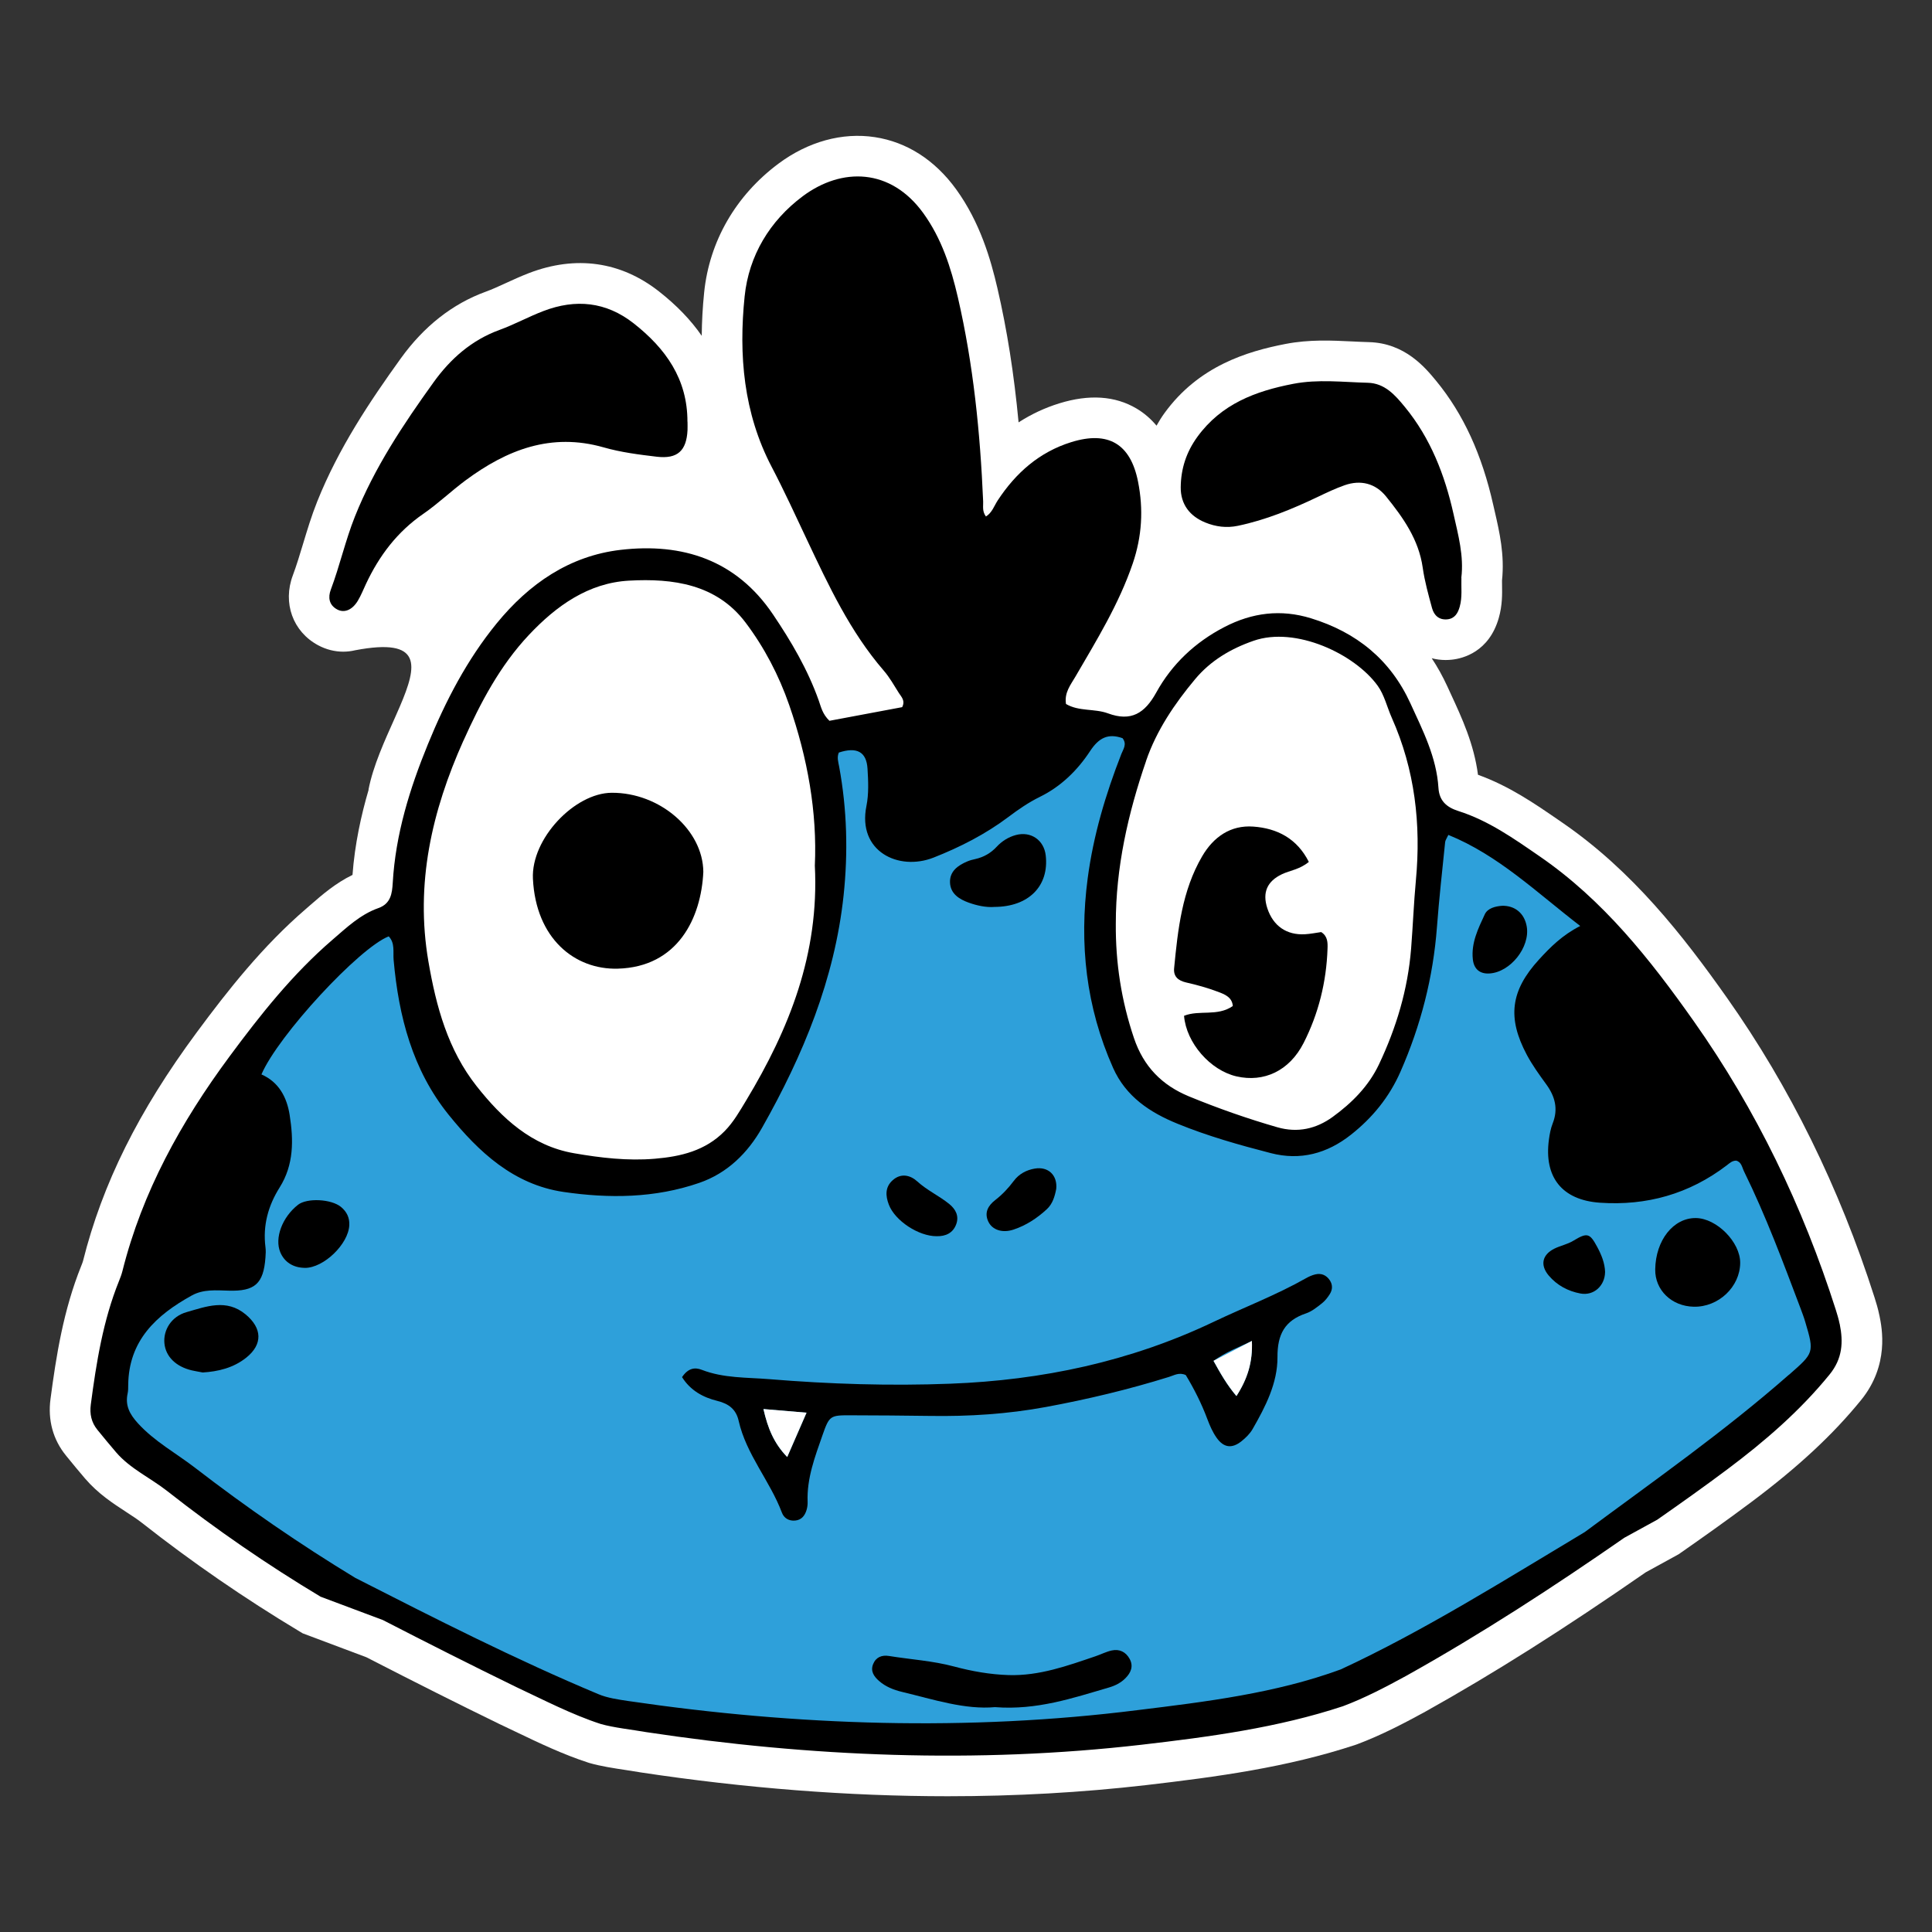 <?xml version="1.0" encoding="UTF-8"?><svg id="c" xmlns="http://www.w3.org/2000/svg" viewBox="0 0 500 500"><rect x="0" y="0" width="500" height="500" fill="#333333" stroke="none"/><path d="M486.4,340.5c-.36-1.79-.85-3.4-1.28-4.74-9.08-28.41-21.91-54.49-38.16-77.5-11.42-16.18-24.47-32.86-42.51-45.28l-.84-.58c-6.41-4.42-13.03-8.98-21.11-11.89-1.03-7.95-4.18-14.76-7-20.85l-.91-1.98c-1.19-2.6-2.55-5.05-4.06-7.33,1.15,.3,2.36,.46,3.6,.46,.53,0,1.07-.03,1.62-.09,2.81-.3,9.62-1.97,12.14-10.82,.93-3.26,.88-6.24,.84-8.41,0-.42-.02-.84-.01-1.27,.7-6.64-.66-12.55-1.86-17.77-.13-.58-.27-1.16-.4-1.74-2.93-13.09-7.76-23.59-14.74-32.09-2.83-3.44-8.1-9.85-17.47-10.08-1.46-.04-2.92-.11-4.38-.18-5.17-.25-11.02-.54-17.17,.65-9.92,1.92-22.44,5.68-31.29,17.84-.78,1.07-1.47,2.18-2.1,3.31-1.48-1.77-3.2-3.26-5.17-4.43-5.54-3.29-12.27-3.74-20.01-1.34-3.75,1.16-7.26,2.81-10.52,4.92-1.19-12.63-2.98-23.95-5.48-34.73-1.72-7.42-4.48-17.03-10.68-25.59-5.48-7.57-12.76-12.24-21.04-13.5-8.44-1.29-17.3,1.16-24.97,6.88-11.02,8.23-17.84,20.05-19.2,33.27-.4,3.88-.6,7.63-.63,11.27-2.81-4.08-6.5-7.91-11.09-11.51-9.87-7.74-21.5-9.38-33.62-4.73-2.13,.82-4.09,1.72-5.99,2.59-1.84,.85-3.58,1.64-5.23,2.24-8.59,3.13-15.98,8.95-21.97,17.27-7.97,11.07-16.1,23.22-21.61,37.01-1.49,3.73-2.59,7.4-3.66,10.94-.87,2.88-1.69,5.6-2.65,8.17-2.69,7.14,0,14.58,6.53,18.09,2.1,1.13,4.33,1.67,6.52,1.67,1.05,0,2.08-.13,3.1-.37,17.51-3.33,16.09,3.91,11.58,14.47-.45,1.01-.9,2.03-1.35,3.08-2.59,5.81-5.61,12.34-6.81,18.56,.02-.03,.05-.07,.07-.11-1.96,6.66-3.61,14.17-4.2,22.14-4.43,2.16-7.84,5.13-10.91,7.8l-1.16,1.01c-11.19,9.64-20.19,21.05-28.24,31.94-15.07,20.37-24.43,39.19-29.45,59.23-.06,.26-.34,.94-.43,1.17-4.66,11.57-6.5,23.39-7.97,34.5-.73,5.46,.66,10.51,4,14.61l.15,.19c1.55,1.9,3.16,3.87,4.84,5.82,3.35,3.89,7.2,6.39,10.59,8.6,1.52,.99,2.95,1.92,4.14,2.86,12.82,10.09,26.53,19.54,40.75,28.07l.82,.49,16.46,6.18c12.99,6.68,23.86,12.14,34.16,17.15l.14,.07c1.44,.67,2.88,1.37,4.35,2.07,5.99,2.87,12.18,5.84,18.74,7.97l.31,.1c2.93,.85,6.47,1.38,9.58,1.85,1.19,.18,2.32,.35,3.28,.52l.28,.05c27.25,4.12,53.88,6.19,79.63,6.19,17.53,0,34.67-.96,51.31-2.88,18.43-2.15,36.44-4.56,54.23-10.43l.39-.14c6.42-2.4,12.49-5.62,17.68-8.45l.08-.05c17.57-9.81,35.68-21.26,56.95-36.01l8.51-4.67,.46-.32c5.5-3.84,11.99-8.42,18.5-13.3,12-8.99,20.98-17.34,28.24-26.27,7.37-9.06,5.41-18.67,4.77-21.84Z" style="fill:#fff;"/><path d="M288.77,239.02c-.08,10.15,1.44,19.98,4.7,29.63,2.49,7.38,7.26,12.22,14.27,15.1,7.47,3.07,15.08,5.76,22.86,7.98,5.23,1.5,10.04,.42,14.29-2.68,4.98-3.62,9.3-7.95,11.99-13.61,4.49-9.48,7.47-19.36,8.31-29.91,.47-5.9,.69-11.82,1.24-17.71,1.36-14.54-.24-28.61-6.23-42.05-1.24-2.78-1.93-5.93-3.67-8.33-5.99-8.25-21.23-15.39-32.1-11.62-5.87,2.04-11.12,5.14-15.12,9.92-5.32,6.37-9.99,13.26-12.7,21.14-4.69,13.63-7.86,27.6-7.85,42.13Z" style="fill:#fff;"/><path d="M210.88,224.03c.63-13.81-1.88-27.86-6.64-41.59-2.68-7.72-6.46-14.93-11.31-21.36-7.51-9.95-18.8-11.45-30.13-10.82-10.54,.59-18.84,6.53-25.91,14.04-7.49,7.96-12.52,17.51-16.95,27.38-8.17,18.21-12.52,37.01-9.06,57.13,2,11.67,5.05,22.9,12.5,32.31,6.56,8.28,14.22,15.43,25.16,17.33,6.89,1.19,13.89,2.01,20.92,1.43,6.72-.56,13.11-2.07,18.11-7.17,2.31-2.36,3.88-5.16,5.55-7.92,11.13-18.46,18.93-37.92,17.77-60.76Z" style="fill:#fff;"/><path d="M470.05,341.27c-.38-1.26-.82-2.45-1.31-3.77l-.69-1.84c-4.22-11.2-8.59-22.78-14.01-33.79-.08-.17-.15-.36-.22-.54-.39-1.05-1.21-3.24-3.84-3.87l-.39-.09h-.4c-1.92,.06-3.15,1.05-3.89,1.64l-.26,.21c-8.9,6.8-19.27,9.85-30.79,9.07-3.98-.27-6.87-1.49-8.61-3.62-1.76-2.16-2.37-5.29-1.82-9.32,.14-1.04,.36-2.38,.8-3.5,1.75-4.44,1.08-8.69-2.05-12.98-1.7-2.34-3.46-4.75-4.8-7.28-4.52-8.5-3.81-14.04,2.7-21.18,2.63-2.89,5.57-5.89,9.85-8.07l4.23-2.15-3.76-2.9c-2.61-2.01-5.18-4.09-7.66-6.11-8.64-7.01-16.8-13.64-27.17-17.86l-2.67-1.09-1.19,2.62c-.13,.27-.24,.5-.35,.69-.29,.54-.65,1.22-.74,2.11-.18,1.77-.36,3.53-.55,5.3-.57,5.48-1.16,11.15-1.58,16.75-.93,12.41-4.03,24.67-9.19,36.44-2.6,5.94-6.52,10.91-11.96,15.21-5.7,4.49-11.64,5.86-18.12,4.18-7.7-1.99-15.91-4.28-23.75-7.49-7.87-3.22-12.51-7.19-15.05-12.9-6.45-14.47-8.58-30.43-6.34-47.43,1.3-9.82,4.09-20.12,8.53-31.48,.07-.17,.15-.34,.23-.51,.54-1.14,1.79-3.82-.35-6.54l-.54-.68-.82-.29c-4.88-1.73-8.77-.26-11.9,4.51-3.22,4.9-7.19,8.54-11.81,10.8-3.35,1.65-6.25,3.71-8.64,5.51-5.19,3.91-11.29,7.22-18.65,10.12-3.94,1.55-8.24,1.09-10.94-1.17-2.33-1.96-3.16-4.99-2.39-8.78,.7-3.47,.55-7.07,.34-10.46-.19-2.99-1.24-5.15-3.13-6.43-2.04-1.38-4.8-1.51-8.22-.39l-1.27,.42-.54,1.22c-.85,1.92-.49,3.65-.22,4.91,.04,.18,.08,.36,.11,.54,1.92,10.42,2.29,21.33,1.1,32.43-2.01,18.81-8.59,37.54-20.71,58.94-3.68,6.5-8.61,10.85-14.64,12.93-9.79,3.38-20.82,4.1-33.73,2.21-12.59-1.85-21.13-10.59-27.83-18.89-7.79-9.66-12.1-21.87-13.58-38.42-.03-.39-.03-.84-.03-1.33,.01-1.86,.03-4.4-2.06-6.59l-1.38-1.45-1.87,.72c-8.33,3.22-30,26.61-34.61,37.35l-1.18,2.74,2.74,1.19c3.07,1.34,4.88,4.02,5.54,8.21,.83,5.25,1.22,11.33-2.17,16.72-3.48,5.53-4.86,11.38-4.1,17.39,.08,.59,.03,1.3-.02,2.1-.38,5.2-1.22,5.97-6.46,5.8l-.92-.03c-3.15-.11-6.71-.24-10.12,1.64-8.32,4.59-17.88,11.67-18.02,25.82v.15c0,.54-.01,1.04-.08,1.39-1.04,4.76,1.25,8.04,3.36,10.36,3.14,3.46,6.83,6,10.41,8.47,1.69,1.16,3.28,2.26,4.82,3.45,27.09,20.89,55.9,38.37,85.65,51.94,3.6,1.64,7.24,3.49,11.13,5.64l.4,.18c3.44,1.3,6.21,2.34,8,3.02,13.66,5.17,42.72,7.19,103.65,7.19,66.82,0,103.93-16.92,113.71-22.11,1.29-.68,2.98-1.59,4.97-2.66l1.51-1.08c8.95-6.6,18.2-13.43,27.23-20.26,5.88-4.45,11.93-8.88,17.78-13.17,14.13-10.36,28.75-21.07,42.21-32.9l.25-.22c7.1-6.24,7.51-7.63,4.85-16.55Z" style="fill:#2ea0da;"/><path d="M177.93,109.15c0,.72,.03,1.44,0,2.16-.26,5.34-2.58,7.52-7.95,6.89-4.62-.55-9.3-1.14-13.76-2.42-13.59-3.88-25.04,.62-35.71,8.52-3.75,2.78-7.14,6.05-10.97,8.69-6.73,4.64-11.4,10.83-14.82,18.12-.69,1.46-1.28,2.98-2.11,4.36-1.44,2.4-3.5,3.24-5.34,2.26-2.14-1.15-2.4-3.14-1.66-5.12,2.34-6.22,3.77-12.73,6.24-18.92,5.04-12.63,12.5-23.83,20.37-34.77,4.36-6.06,9.82-10.9,17.04-13.53,3.87-1.41,7.52-3.42,11.37-4.89,8.33-3.19,16.2-2.44,23.36,3.18,8.28,6.5,13.95,14.43,13.92,25.47Z"/><path d="M378.21,149.53c-.08,2.5,.26,5.04-.44,7.5-.46,1.63-1.26,3.04-3.16,3.25-2.14,.23-3.47-.99-3.99-2.87-.94-3.46-1.92-6.95-2.42-10.49-1.03-7.3-5.09-12.99-9.5-18.45-2.72-3.36-6.54-4.36-10.72-2.89-2.36,.83-4.64,1.92-6.91,3-6.66,3.18-13.44,5.98-20.71,7.5-2.96,.62-5.78,.23-8.44-.86-3.98-1.63-6.39-4.68-6.35-9.13,.05-4.77,1.44-9.09,4.32-13.05,6.17-8.48,14.99-11.81,24.78-13.7,6.46-1.25,12.87-.44,19.3-.28,4.41,.11,7.09,3.19,9.6,6.25,6.66,8.1,10.35,17.63,12.6,27.71,1.21,5.4,2.71,10.84,2.02,16.52Z"/><path d="M176.52,356.39c1.57-2.33,3.31-2.59,5.11-1.88,5.66,2.2,11.68,1.94,17.53,2.42,15.56,1.28,31.2,1.77,46.8,1.17,23.71-.9,46.59-5.74,68.13-16.01,7.94-3.78,16.18-6.92,23.85-11.26,.77-.44,1.61-.82,2.47-1.02,1.55-.37,2.84,.19,3.73,1.51,.78,1.16,.74,2.42,.03,3.56-.56,.9-1.25,1.79-2.07,2.43-1.26,.99-2.59,2.08-4.07,2.58-5.54,1.86-7.45,5.44-7.42,11.33,.04,6.73-3.11,12.83-6.44,18.63-.7,1.21-1.78,2.27-2.89,3.15-2.46,1.96-4.59,1.69-6.43-.92-1.02-1.44-1.75-3.13-2.38-4.8-1.51-4.05-3.45-7.87-5.59-11.41-1.71-.79-2.98,.05-4.33,.47-10.46,3.26-21.1,5.8-31.87,7.79-9.91,1.83-19.93,2.47-30,2.31-6.82-.11-13.64-.13-20.47-.16-5.31-.02-5.57,.04-7.35,5.15-1.95,5.58-4.08,11.15-3.85,17.23,.03,.71-.07,1.45-.27,2.12-.44,1.46-1.29,2.58-2.95,2.74-1.63,.15-2.9-.62-3.44-2.07-3.09-8.22-9.22-15.01-11.19-23.76-.66-2.92-2.51-4.39-5.49-5.13-3.63-.89-6.95-2.63-9.17-6.18Zm21.06,8.28c1.12,4.93,2.7,8.85,6.15,12.41,1.75-4.02,3.28-7.53,5-11.47-3.75-.32-7.04-.59-11.15-.94Zm116.47-12.48c1.82,3.3,3.45,6.17,5.93,9.11,2.87-4.45,4.24-8.78,4-14.26-3.51,1.68-6.67,2.81-9.93,5.16Z"/><path d="M257.57,441.8c-7.84,.72-15.95-1.98-24.17-3.95-2.14-.51-4.23-1.34-5.93-2.84-1.31-1.16-2.25-2.52-1.5-4.36,.74-1.81,2.29-2.37,4.07-2.09,5.62,.91,11.34,1.25,16.87,2.73,4.63,1.24,9.33,2.07,14.13,2.22,7.91,.24,15.2-2.4,22.52-4.89,1.39-.47,2.73-1.17,4.15-1.48,2.01-.44,3.66,.38,4.64,2.18,1.04,1.9,.33,3.57-1.08,4.99-1.19,1.21-2.71,1.96-4.3,2.42-9.35,2.73-18.64,5.9-29.42,5.08Z"/><path d="M438.89,315.23c-5.82-.06-10.41,5.74-10.52,13.29-.08,5.36,4.24,9.54,9.98,9.66,6.39,.13,11.96-5.13,12.01-11.34,.04-5.36-6.07-11.55-11.47-11.61Z"/><path d="M257.27,234.72c-2.11,.14-4.4-.34-6.6-1.13-2.47-.89-4.71-2.33-4.81-5.21-.1-2.9,2.05-4.42,4.49-5.45,.66-.28,1.36-.46,2.06-.61,2.16-.49,3.98-1.51,5.51-3.16,1.36-1.47,3.06-2.54,5-3.06,3.88-1.03,7.25,1.31,7.71,5.26,.92,7.93-4.41,13.36-13.36,13.35Z"/><path d="M52.43,355.19c-1.05-.2-1.93-.34-2.8-.54-4.13-.98-6.76-3.59-7.08-7.01-.32-3.39,1.75-6.94,5.76-8.07,5.02-1.42,10.28-3.53,15.25,.59,4.31,3.58,4.48,7.75,.17,11.2-3.33,2.66-7.29,3.6-11.31,3.84Z"/><path d="M78.89,328.12c-2.99-.02-5.3-1.49-6.36-4.06-1.51-3.66,.51-9.06,4.59-12.26,2.32-1.82,8.64-1.52,11.15,.57,1.45,1.21,2.22,2.75,2.13,4.69-.22,4.92-6.63,11.1-11.51,11.07Z"/><path d="M273.35,307.7c-.38,1.95-.94,3.87-2.44,5.25-2.51,2.32-5.35,4.19-8.62,5.27-2.87,.95-5.46,.1-6.5-2.04-1.15-2.39-.01-4.22,1.77-5.6,1.86-1.44,3.41-3.1,4.81-4.97,1.34-1.79,3.25-2.81,5.42-3.18,3.52-.6,5.92,1.74,5.56,5.28Z"/><path d="M242.4,319.93c-4.67,.02-10.75-3.99-12.35-8.12-.91-2.34-1.02-4.62,1.01-6.4,2.12-1.87,4.52-1.3,6.33,.34,2.54,2.32,5.66,3.72,8.28,5.85,1.62,1.31,2.58,3.07,1.81,5.2-.83,2.3-2.71,3.18-5.08,3.13Z"/><path d="M388.59,234.42c3.49-.14,5.96,1.99,6.53,5.37,.9,5.32-4.2,11.78-9.6,12.14-2.45,.17-4.06-1.05-4.35-3.64-.47-4.24,1.39-8,3.09-11.66,.75-1.62,2.79-2.07,4.33-2.2Z"/><path d="M415.39,329.24c-.06,3.51-2.91,6.16-6.36,5.52-3.21-.59-6.08-2.12-8.22-4.65-2.29-2.72-1.69-5.4,1.48-6.97,1.58-.78,3.35-1.1,4.91-2.05,3.58-2.17,4.24-1.95,6.14,1.58,1.1,2.05,1.99,4.19,2.06,6.57Z"/><path d="M182.02,225.63c-.55,11.95-6.6,24.64-22.15,25.06-11.15,.3-21.2-7.82-21.95-23.27-.5-10.36,10.8-22.2,20.39-22.25,12.43-.07,23.62,9.59,23.71,20.47Z"/><path d="M338.73,223.06c-2.44,1.99-4.86,2.19-6.95,3.18-3.85,1.83-5.13,4.74-3.8,8.81,1.5,4.58,4.99,7.01,9.77,6.73,1.41-.08,2.82-.37,4.17-.56,1.72,1.08,1.7,2.78,1.64,4.36-.29,8.55-2.33,16.76-6.18,24.33-3.71,7.29-10.33,10.27-17.36,8.66-6.79-1.55-13.02-8.66-13.59-15.68,3.95-1.6,8.62,.25,12.62-2.53-.17-2.3-2.14-3.05-3.85-3.69-2.67-1.01-5.45-1.78-8.24-2.41-2.09-.48-3.3-1.57-3.1-3.68,.97-10.02,2.04-20.05,7.26-28.98,2.93-5.01,7.36-8.11,13.24-7.68,6.13,.44,11.3,3.05,14.37,9.15Z"/><path d="M197.58,364.66c1.12,4.93,2.7,8.85,6.15,12.41,1.75-4.02,3.28-7.53,5-11.47" style="fill:#fff;"/><path d="M314.06,352.18c1.82,3.3,3.45,6.17,5.93,9.11,2.87-4.45,4.24-8.78,4-14.26" style="fill:#fff;"/><path d="M476.09,342.6c-.25-1.23-.61-2.44-.99-3.64-8.53-26.71-20.54-51.69-36.73-74.64-11.34-16.07-23.42-31.35-39.88-42.68-6.69-4.61-13.28-9.28-21.07-11.75-3.2-1.01-4.95-2.77-5.15-5.99-.5-7.93-4.03-14.82-7.24-21.84-5.19-11.36-13.98-18.43-25.75-22.05-7.79-2.4-15.21-1.47-22.41,2.27-7.57,3.92-13.57,9.58-17.63,16.94-2.97,5.38-6.51,7.61-12.51,5.39-3.48-1.28-7.51-.44-10.85-2.42-.48-2.94,1.2-4.95,2.44-7.08,5.51-9.47,11.25-18.77,14.83-29.27,2.4-7.05,2.8-14.01,1.37-21.21-1.94-9.74-7.67-13.19-17.27-10.21-8.27,2.57-14.35,7.95-19.04,15.08-.92,1.4-1.45,3.18-3.05,4.17-1.02-1.38-.67-2.68-.72-3.88-.76-17.79-2.53-35.47-6.55-52.85-1.79-7.74-4.21-15.24-8.95-21.79-8.44-11.66-21.08-11.91-31.2-4.36-8.55,6.39-13.95,15.39-15.03,25.92-1.56,15.16-.3,30.16,6.99,44.1,3.25,6.21,6.17,12.58,9.16,18.92,5.61,11.87,11.15,23.75,19.85,33.82,1.52,1.75,2.67,3.83,3.92,5.8,.64,1.01,1.71,1.95,.85,3.66-6.28,1.18-12.71,2.38-18.82,3.53-1.81-1.74-2.17-3.55-2.76-5.22-2.85-8.03-7.11-15.29-11.85-22.31-9.52-14.11-23.41-18.57-39.41-16.71-13.24,1.54-23.7,8.75-32.1,19.03-7.7,9.43-13.23,20.1-17.8,31.28-4.71,11.51-8.38,23.33-9.1,35.88-.16,2.71-.49,5.38-3.71,6.52-4.68,1.65-8.22,5.04-11.9,8.21-10.28,8.85-18.6,19.34-26.65,30.22-12.54,16.95-22.55,34.98-27.7,55.53-.22,.87-.54,1.71-.88,2.55-4.14,10.26-5.86,21.08-7.3,31.96-.33,2.46,.15,4.65,1.72,6.57,1.59,1.95,3.18,3.89,4.82,5.8,3.7,4.3,8.91,6.63,13.26,10.05,12.67,9.97,25.9,19.06,39.66,27.32,3.73,1.4,9.47,3.55,16.14,6.05,11.44,5.89,22.91,11.69,34.49,17.33,7.05,3.3,14.43,7.15,21.87,9.56,3.3,.96,8.47,1.52,11.78,2.11,42.37,6.41,85.5,8.18,128.15,3.27,17.57-2.04,35.23-4.38,52.15-9.97,5.64-2.11,11.08-4.97,16.32-7.83,19.53-10.9,38.19-23.05,56.53-35.78,3.26-1.79,6.16-3.38,8.5-4.66,6.13-4.28,12.23-8.61,18.21-13.09,9.62-7.21,18.72-15.06,26.39-24.49,3.36-4.13,3.58-8.38,2.62-13.1Zm-179.48-145.71c2.71-7.88,7.38-14.77,12.7-21.14,4-4.79,9.24-7.88,15.12-9.92,10.86-3.78,26.11,3.36,32.1,11.62,1.74,2.4,2.43,5.55,3.67,8.33,5.98,13.44,7.59,27.51,6.23,42.05-.55,5.89-.77,11.81-1.24,17.71-.85,10.55-3.82,20.43-8.31,29.91-2.68,5.66-7.01,9.99-11.99,13.61-4.26,3.09-9.06,4.18-14.29,2.68-7.77-2.23-15.38-4.91-22.86-7.98-7.01-2.88-11.78-7.72-14.27-15.1-3.26-9.65-4.78-19.49-4.7-29.63-.01-14.53,3.16-28.5,7.85-42.13Zm-176.67-5.2c4.43-9.87,9.46-19.42,16.95-27.38,7.07-7.51,15.36-13.46,25.91-14.04,11.33-.63,22.61,.88,30.13,10.82,4.85,6.43,8.63,13.64,11.31,21.36,4.77,13.73,7.27,27.77,6.64,41.58,1.16,22.84-6.64,42.3-17.77,60.76-1.67,2.76-3.24,5.56-5.55,7.92-5,5.11-11.39,6.61-18.11,7.17-7.03,.59-14.03-.23-20.92-1.43-10.94-1.9-18.61-9.04-25.16-17.33-7.45-9.42-10.5-20.64-12.5-32.31-3.45-20.13,.9-38.92,9.06-57.13Zm343.02,164.1c-16.74,14.71-34.97,27.46-52.83,40.71-20.6,12.34-41.71,25.61-63.14,35.54-16.77,6.16-34.86,8.37-52.6,10.54-43.83,5.51-88.15,4.06-131.82-2.36-2.53-.38-5.47-.8-7.75-1.79-21.3-8.91-42.17-19.52-62.88-30.08-14.3-8.68-28.09-18.18-41.42-28.46-4.96-3.83-10.53-6.82-14.84-11.56-2.11-2.32-3.33-4.58-2.65-7.7,.15-.69,.15-1.43,.15-2.15,.11-11.56,7.26-18.14,16.47-23.22,2.97-1.64,6.26-1.33,9.5-1.24,6.82,.21,9.05-1.8,9.55-8.58,.07-.89,.12-1.81,0-2.69-.71-5.61,.71-10.73,3.66-15.42,3.72-5.9,3.62-12.32,2.6-18.78-.72-4.59-2.81-8.53-7.3-10.49,4.34-10.12,25.33-32.79,32.94-35.73,1.68,1.77,1.08,4.05,1.27,6.12,1.3,14.58,4.89,28.45,14.23,40.04,7.77,9.63,16.82,18.08,29.72,19.98,11.79,1.73,23.67,1.62,35.14-2.34,7.3-2.52,12.57-7.75,16.27-14.29,10.62-18.75,18.78-38.46,21.09-60.1,1.18-11.1,.89-22.25-1.14-33.29-.23-1.24-.64-2.45-.09-3.69,4.63-1.52,7.15-.23,7.42,4.16,.2,3.21,.35,6.55-.28,9.67-2.38,11.72,8.29,16.93,17.38,13.35,6.81-2.68,13.43-6.05,19.36-10.51,2.59-1.95,5.24-3.78,8.16-5.21,5.47-2.69,9.73-6.88,12.99-11.85,2.26-3.44,4.67-4.65,8.39-3.33,1.22,1.55,.17,2.86-.31,4.1-4.07,10.41-7.25,21.1-8.71,32.18-2.23,16.89-.43,33.32,6.57,49.04,3.32,7.46,9.55,11.55,16.66,14.45,7.82,3.2,15.96,5.5,24.14,7.61,7.71,2,14.62,.09,20.73-4.73,5.58-4.39,9.96-9.75,12.86-16.36,5.25-11.96,8.45-24.39,9.43-37.42,.55-7.34,1.38-14.66,2.12-21.98,.05-.48,.4-.93,.83-1.86,12.95,5.27,22.75,14.81,34.13,23.57-4.62,2.35-7.73,5.47-10.7,8.72-7.31,8.01-8.24,15-3.13,24.61,1.43,2.68,3.24,5.18,5.03,7.64,2.28,3.13,3.15,6.37,1.68,10.11-.52,1.32-.79,2.77-.98,4.19-1.32,9.7,3.36,15.67,13.2,16.35,12.08,.83,23.11-2.26,32.82-9.67,.71-.54,1.35-1.2,2.42-1.22,1.41,.34,1.53,1.74,2.07,2.83,5.64,11.47,10.08,23.43,14.59,35.36,.44,1.18,.89,2.36,1.24,3.56,2.39,8.01,2.23,8.01-4.21,13.67Z"/></svg>